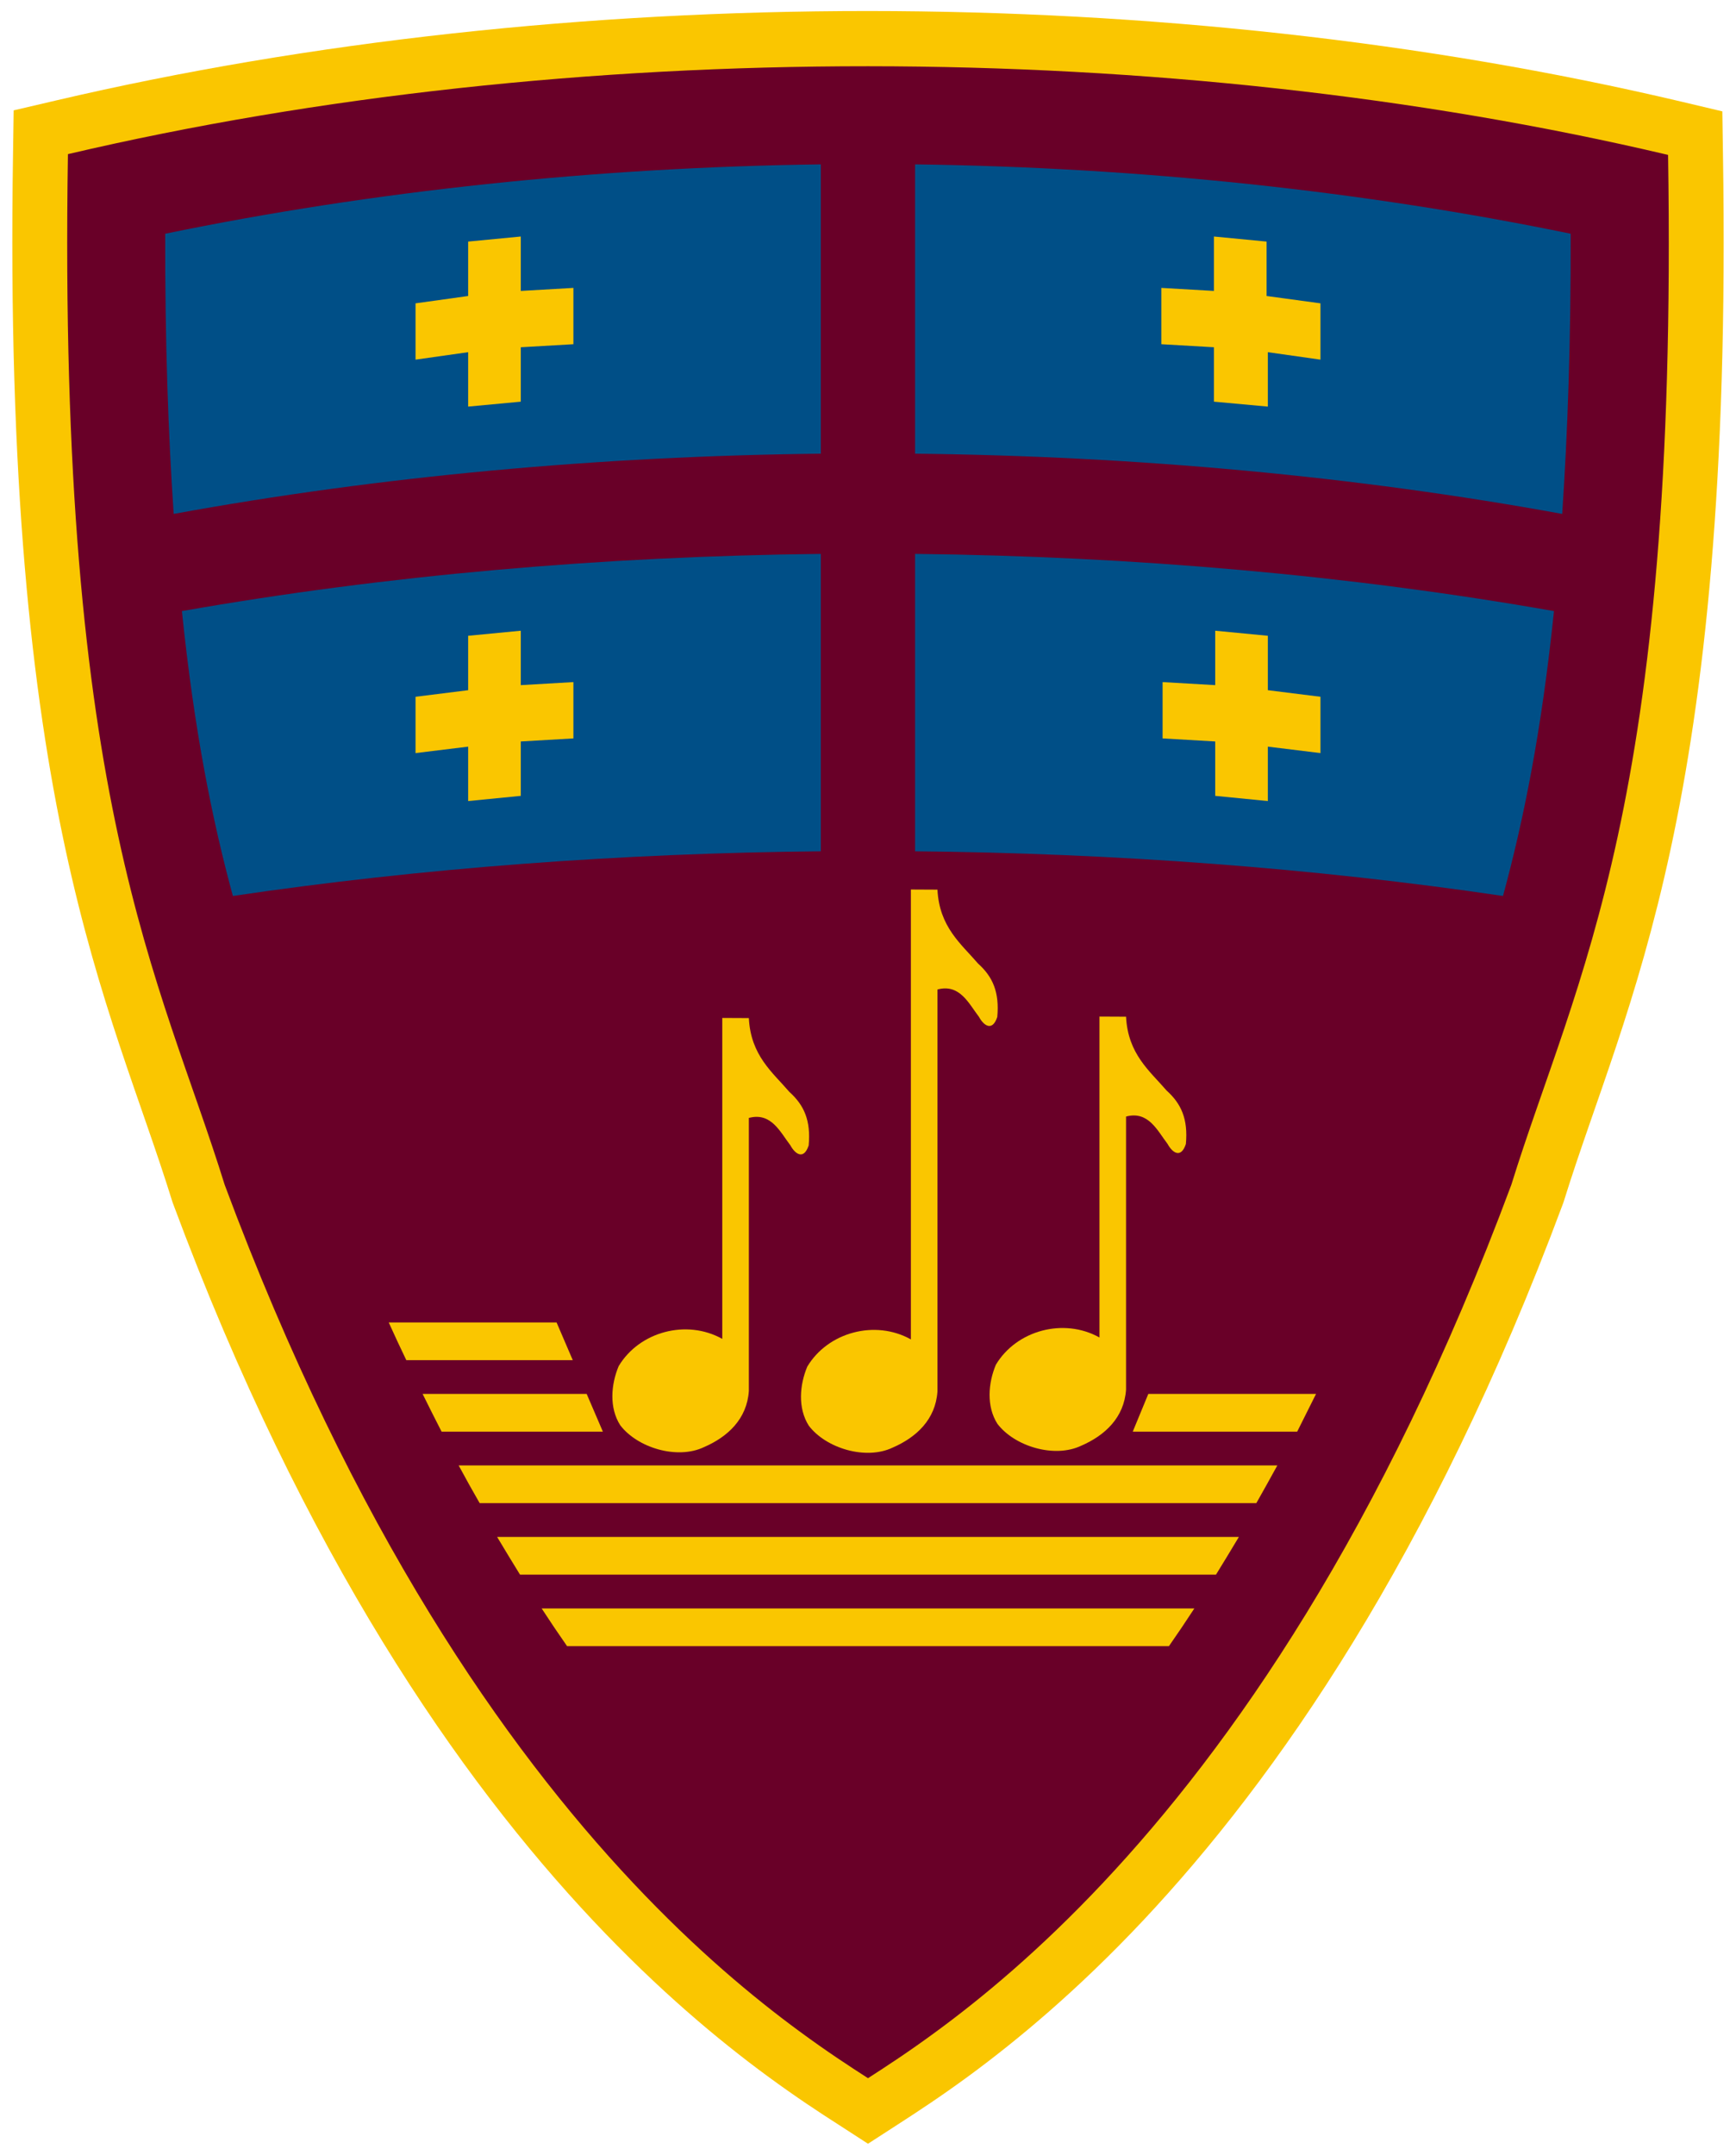 <?xml version="1.0" encoding="UTF-8"?>
<svg viewBox="0 0.6 137 170.3" width="411px" height="510px" version="1.1" xmlns="http://www.w3.org/2000/svg">
<style>
 .note, .bateau, .croix, .ecuEXT {fill: #fac600; stroke: none;}
 .rectangle {fill:#004f87; stroke:none;}
 .ecuINT {fill:#690028; stroke: none;}
</style>

<path class="ecuEXT" d="M 68.5 1.47 C 46.46 1.47 24.42 3.83 4.26 8.55 L 0.96 9.32 0.91 12.71 C 0.08 64.74 8.6 79.75 13.49 95.51 l 0.04 0.12 0.04 0.11 c 10.39 27.92 22.74 45.51 33.18 56.61 5.22 5.55 9.96 9.48 13.75 12.27 2.33 1.71 4.15 2.9 5.65 3.86 l 2.35 1.52 2.35 -1.52 c 1.5 -0.97 3.32 -2.15 5.65 -3.86 3.79 -2.79 8.53 -6.71 13.75 -12.26 10.43 -11.1 22.78 -28.69 33.18 -56.61 l 0.04 -0.11 0.04 -0.12 c 4.89 -15.75 13.41 -30.77 12.58 -82.74 l -0.05 -3.38 -3.29 -0.78 C 112.58 3.86 90.54 1.48 68.5 1.47 Z"/>
<path class="ecuINT" d="M 131.75 12.84 c 0.82 51.5 -7.31 65.02 -12.39 81.38 C 109.15 121.65 97.13 138.69 87.09 149.37 c -5.02 5.34 -9.54 9.08 -13.16 11.74 -2.23 1.64 -3.94 2.75 -5.43 3.71 -1.49 -0.96 -3.2 -2.07 -5.43 -3.71 -3.62 -2.66 -8.14 -6.4 -13.16 -11.74 C 39.87 138.69 27.85 121.65 17.64 94.22 12.56 77.86 4.43 64.34 5.25 12.78 44.82 3.51 92.18 3.51 131.75 12.84 Z"/>

<path class="bateau" d="M 30.61 105.1 C 31.07 106.12 31.53 107.1 32 108.08 H 45.16  L 43.88 105.1 H 30.61 z"/>
<path class="bateau" d="M 33.29 110.75 C 33.79 111.76 34.29 112.76 34.79 113.73 H 47.54 L 46.26 110.75 H 33.29 z"/>
<path class="bateau" d="M 36.14 116.4 C 36.69 117.42 37.24 118.41 37.8 119.38 H 99.2 C 99.75 118.41 100.3 117.42 100.86 116.4 H 36.14 z"/>
<path class="bateau" d="M 39.18 122.05 C 39.79 123.07 40.39 124.06 40.99 125.03 H 96.01 C 96.61 124.06 97.21 123.07 97.82 122.05 H 39.18 z"/>
<path class="bateau" d="M 42.7 127.7 C 43.37 128.73 44.04 129.72 44.71 130.68 H 92.29 C 92.96 129.72 93.63 128.73 94.3 127.7 H 42.7 z"/>
<path class="bateau" d="M 90.66 110.75 L 89.43 113.73 H 102.43 C 102.92 112.76 103.42 111.76 103.92 110.75 H 90.66 z"/>

<path class="note" d="M 56.98 81.04 v 25.36 c -2.83 -1.58 -6.56 -0.57 -8.19 2.15 c -0.61 1.45 -0.76 3.29 0.12 4.67 c 1.36 1.79 4.51 2.74 6.63 1.73 c 1.87 -0.81 3.39 -2.22 3.54 -4.43 v -21.58 c 1.76 -0.47 2.47 1.1 3.28 2.16 c 0.38 0.7 1.06 1.19 1.45 0.01 c 0.18 -1.96 -0.36 -3.18 -1.52 -4.22 c -1.34 -1.56 -3.06 -2.88 -3.21 -5.84 z "/>
<path class="note" d="M 86.8  80.93 v 25.36 c -2.83 -1.58 -6.56 -0.57 -8.19 2.15 c -0.61 1.45 -0.76 3.29 0.12 4.67 c 1.36 1.79 4.51 2.74 6.63 1.73 c 1.87 -0.81 3.39 -2.22 3.54 -4.43 v -21.58 c 1.76 -0.47 2.47 1.1 3.28 2.16 c 0.38 0.7 1.06 1.19 1.45 0.01 c 0.18 -1.96 -0.36 -3.18 -1.52 -4.22 c -1.34 -1.56 -3.06 -2.88 -3.21 -5.84 z "/>
<path class="note" d="M 71.89 70.89 v 35.55 c -2.83 -1.58 -6.56 -0.57 -8.19 2.15 c -0.61 1.45 -0.76 3.29 0.12 4.67 c 1.36 1.79 4.51 2.74 6.63 1.73 c 1.87 -0.81 3.39 -2.22 3.54 -4.43 v -31.77 c 1.76 -0.47 2.47 1.1 3.28 2.16 c 0.38 0.7 1.06 1.19 1.45 0.01 c 0.18 -1.96 -0.36 -3.18 -1.52 -4.22 c -1.34 -1.56 -3.06 -2.88 -3.21 -5.84 z "/>

<path class="rectangle" d="M 64.77 44.37 c -17.23 0.19 -34.39 1.68 -50.51 4.52 c  0.97 9.43  2.4  16.53  4.03 22.51 c  14.94 -2.21  30.68 -3.38  46.48 -3.53 z"/>
<path class="rectangle" d="M 64.77 13.59 c -17.79 0.23 -35.43 2.1  -51.83 5.48 c -0.02 8.55  0.24 15.78  0.67 22.14 c  16.31 -2.98  33.69 -4.57  51.16 -4.76 z"/>
<path class="rectangle" d="M 72.22 44.37 c  17.23 0.19  34.39 1.68  50.51 4.52 c -0.97 9.43 -2.4  16.53 -4.03 22.51 c -14.94 -2.21 -30.68 -3.38 -46.48 -3.53 z"/>
<path class="rectangle" d="M 72.22 13.59 c  17.79 0.23  35.43 2.1   51.83 5.48 c  0.02 8.55 -0.24 15.78 -0.67 22.14 c -16.31 -2.98 -33.69 -4.57 -51.16 -4.76 z"/>

<path class="croix" d="M  32.73 55.66 v 4.45 l  4.16 -0.51 v 4.3 l  4.16 -0.41 v -4.3 l  4.16 -0.24 v -4.45 l -4.16 0.24 v -4.3 l -4.16 0.4 v 4.3 z"/>
<path class="croix" d="M 104.27 55.66 v 4.45 l -4.16 -0.51 v 4.3 l -4.16 -0.41 v -4.3 l -4.16 -0.24 v -4.45 l  4.16 0.24 v -4.3 l  4.16 0.4 v 4.3 z"/>
<path class="croix" d="M  32.73 24.57 v 4.45 l  4.16 -0.59 v 4.3 l  4.16 -0.39 v -4.3 l  4.16 -0.24 v -4.45 l -4.16 0.24 v -4.3 l -4.16 0.4 v 4.3 z"/>
<path class="croix" d="M 104.27 24.57 v 4.45 l -4.16 -0.59 v 4.3 l -4.26 -0.39 v -4.3 l -4.16 -0.24 v -4.45 l  4.16 0.24 v -4.3 l  4.16 0.4 v 4.3 z"/>

</svg>
